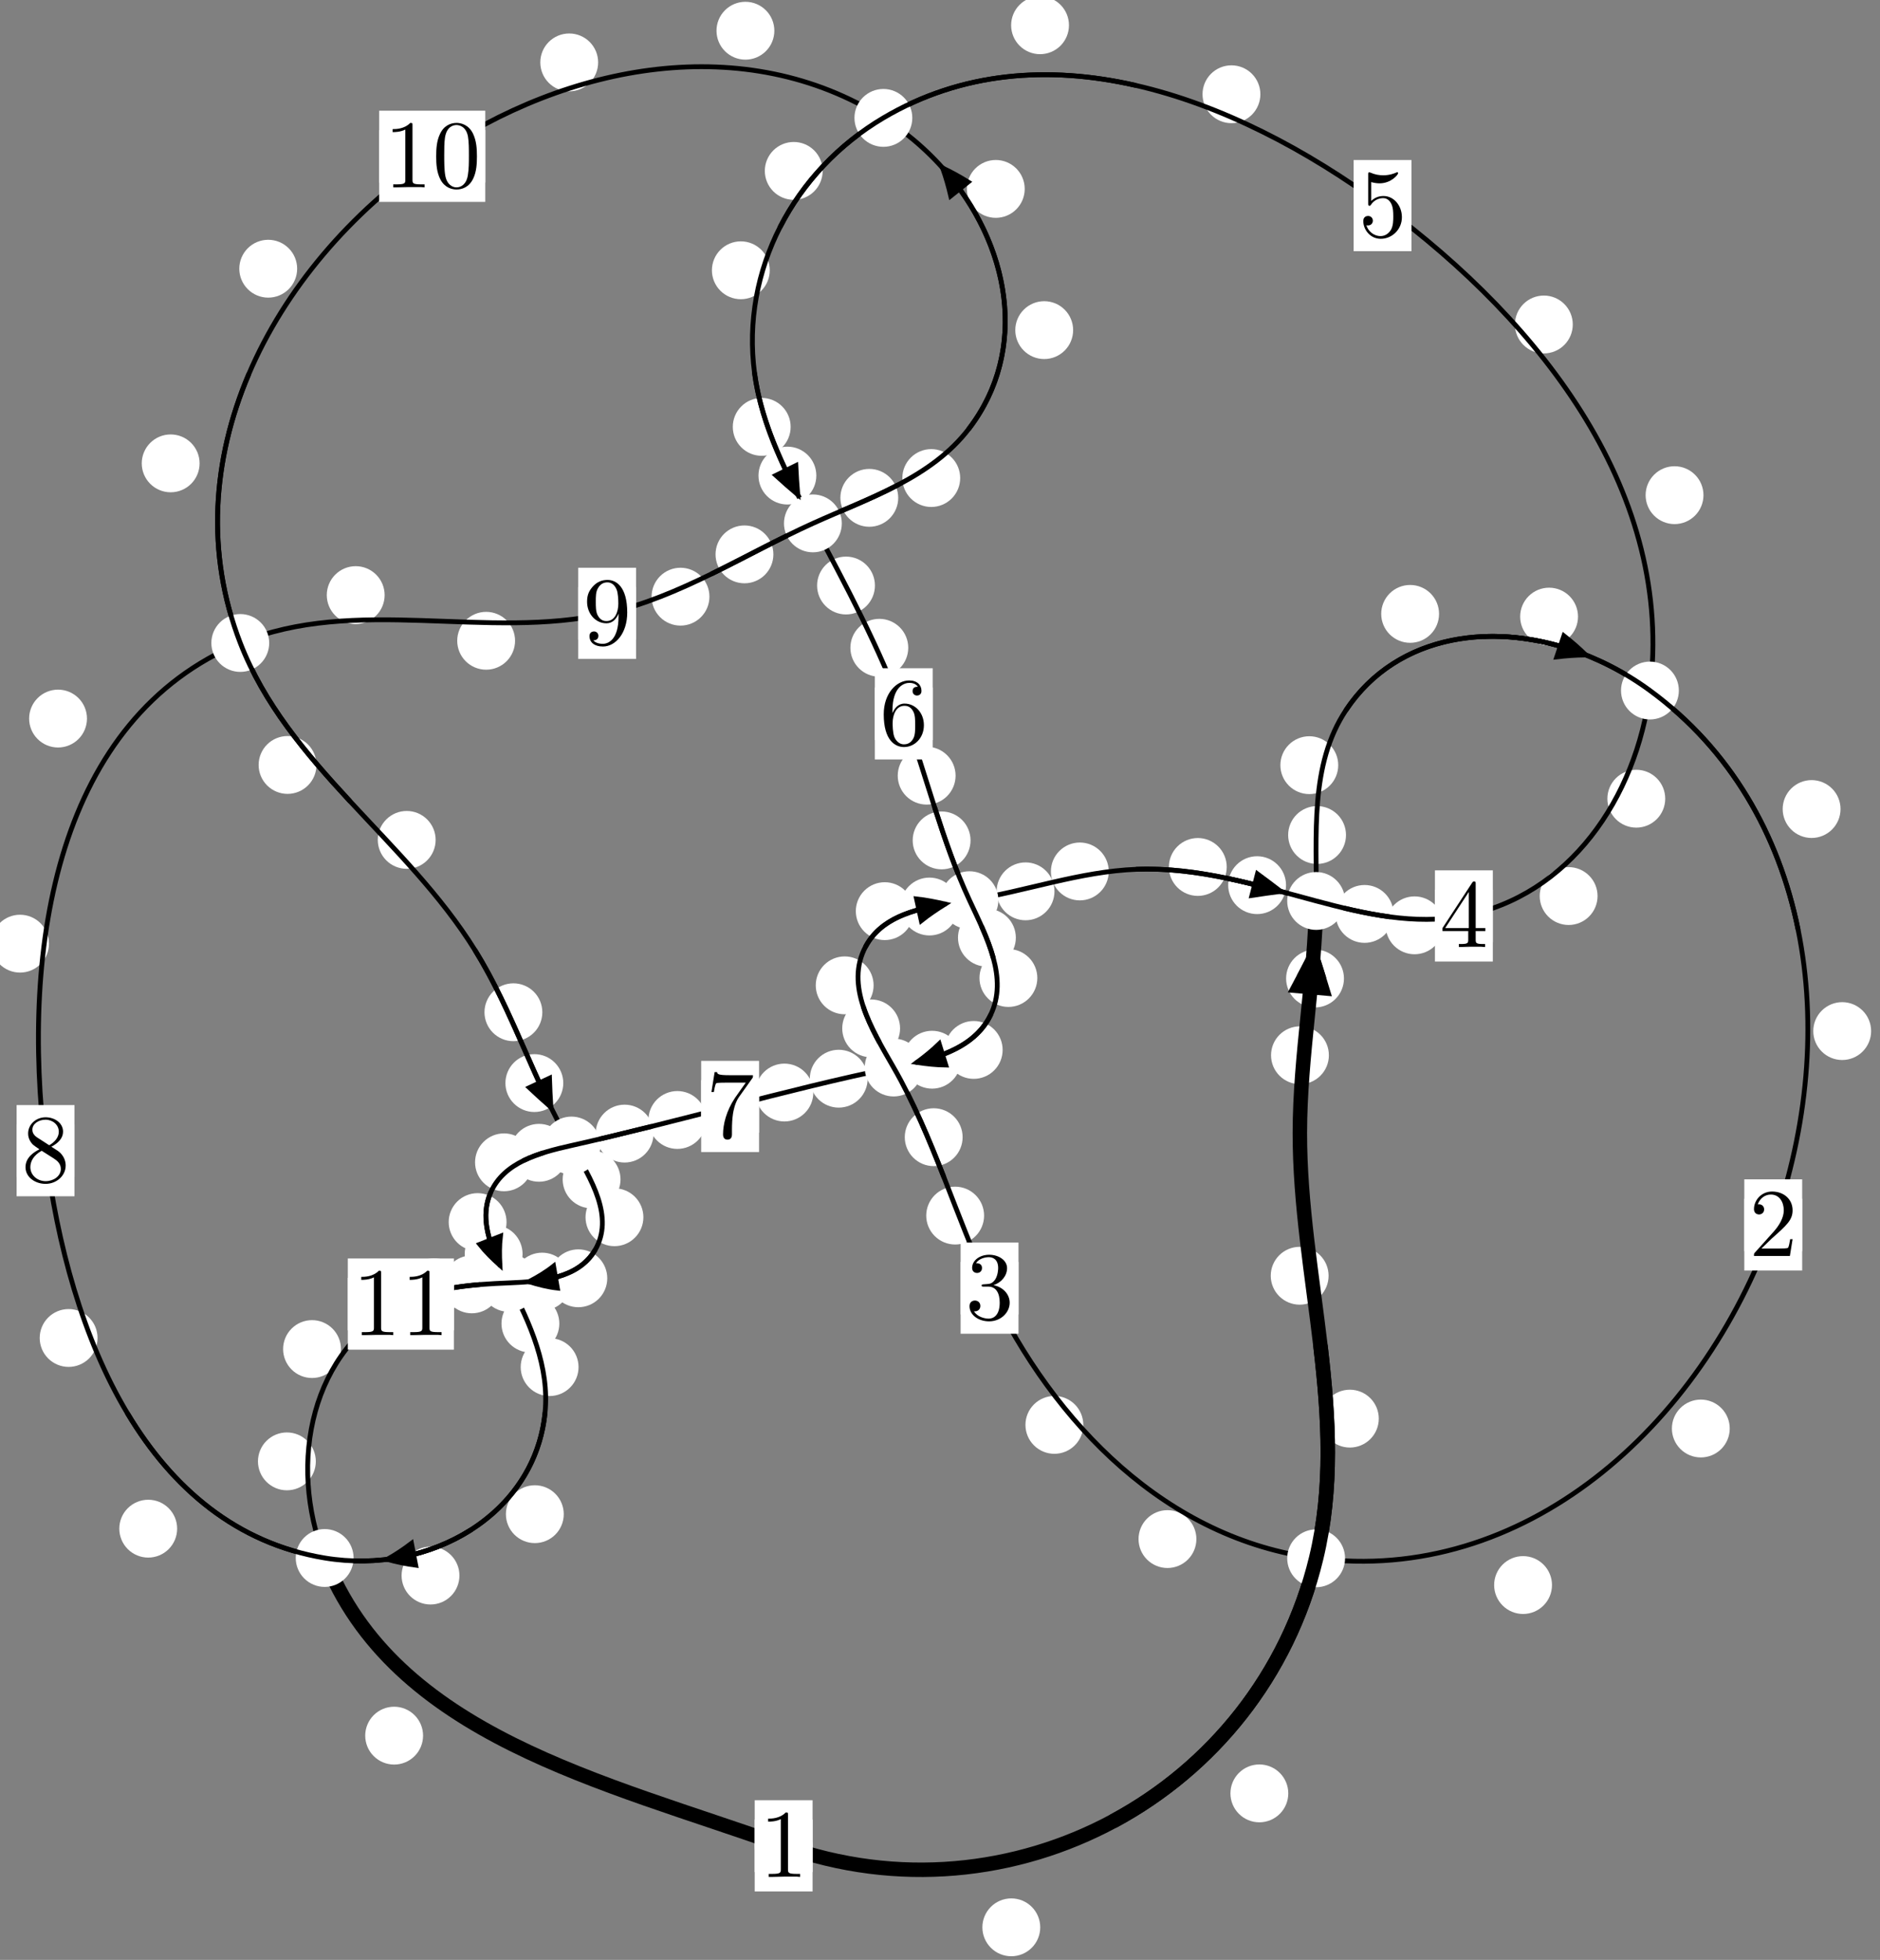 <?xml version="1.0"?>
<!-- Created by MetaPost 1.999 on 2021.07.06:0003 -->
<svg version="1.1" xmlns="http://www.w3.org/2000/svg" xmlns:xlink="http://www.w3.org/1999/xlink" width="194.266" height="202.495" viewBox="0 0 194.266 202.495">
<rect x="0" y="0" width="194.266" height="202.495" fill="#808080" stroke="none"/>
<!-- Original BoundingBox: -136.916916 -41.115509 57.348663 161.379242 -->
  <defs>
    <g transform="scale(0.01,0.01)" id="GLYPHcmr10_48">
      <path style="fill-rule: evenodd;" d="M460 -320C460 -400,455 -480,420 -554C374 -650,292 -666,250 -666C190 -666,117 -640,76 -547C44 -478,39 -400,39 -320C39 -245,43 -155,84 -79C127 2,200 22,249 22C303 22,379 1,423 -94C455 -163,460 -241,460 -320M249 -0C210 -0,151 -25,133 -121C122 -181,122 -273,122 -332C122 -396,122 -462,130 -516C149 -635,224 -644,249 -644C282 -644,348 -626,367 -527C377 -471,377 -395,377 -332C377 -257,377 -189,366 -125C351 -30,294 -0,249 -0"></path>
    </g>
    <g transform="scale(0.01,0.01)" id="GLYPHcmr10_49">
      <path style="fill-rule: evenodd;" d="M294 -640C294 -664,294 -666,271 -666C209 -602,121 -602,89 -602L89 -571C109 -571,168 -571,220 -597L220 -79C220 -43,217 -31,127 -31L95 -31L95 -0L257 -0L130 -3L217 -3L257 -3L297 -3L384 -3L419 -0L419 -31L387 -31C297 -31,294 -42,294 -79"></path>
    </g>
    <g transform="scale(0.01,0.01)" id="GLYPHcmr10_50">
      <path style="fill-rule: evenodd;" d="M127 -77L233 -180C389 -318,449 -372,449 -472C449 -586,359 -666,237 -666C124 -666,50 -574,50 -485C50 -429,100 -429,103 -429C120 -429,155 -441,155 -482C155 -508,137 -534,102 -534C94 -534,92 -534,89 -533C112 -598,166 -635,224 -635C315 -635,358 -554,358 -472C358 -392,308 -313,253 -251L61 -37C50 -26,50 -24,50 -0L421 -0L449 -174L424 -174C419 -144,412 -100,402 -85C395 -77,329 -77,307 -77"></path>
    </g>
    <g transform="scale(0.01,0.01)" id="GLYPHcmr10_51">
      <path style="fill-rule: evenodd;" d="M290 -352C372 -379,430 -449,430 -528C430 -610,342 -666,246 -666C145 -666,69 -606,69 -530C69 -497,91 -478,120 -478C151 -478,171 -500,171 -529C171 -579,124 -579,109 -579C140 -628,206 -641,242 -641C283 -641,338 -619,338 -529C338 -517,336 -459,310 -415C280 -367,246 -364,221 -363C213 -362,189 -360,182 -360C174 -359,167 -358,167 -348C167 -337,174 -337,191 -337L235 -337C317 -337,354 -269,354 -171C354 -35,285 -6,241 -6C198 -6,123 -23,88 -82C123 -77,154 -99,154 -137C154 -173,127 -193,98 -193C74 -193,42 -179,42 -135C42 -44,135 22,244 22C366 22,457 -69,457 -171C457 -253,394 -331,290 -352"></path>
    </g>
    <g transform="scale(0.01,0.01)" id="GLYPHcmr10_52">
      <path style="fill-rule: evenodd;" d="M294 -165L294 -78C294 -42,292 -31,218 -31L197 -31L197 -0L332 -0L238 -3L290 -3L332 -3L374 -3L427 -3L468 -0L468 -31L447 -31C373 -31,371 -42,371 -78L371 -165L471 -165L471 -196L371 -196L371 -651C371 -671,371 -677,355 -677C346 -677,343 -677,335 -665L28 -196L28 -165M300 -196L56 -196L300 -569"></path>
    </g>
    <g transform="scale(0.01,0.01)" id="GLYPHcmr10_53">
      <path style="fill-rule: evenodd;" d="M449 -201C449 -320,367 -420,259 -420C211 -420,168 -404,132 -369L132 -564C152 -558,185 -551,217 -551C340 -551,410 -642,410 -655C410 -661,407 -666,400 -666C399 -666,397 -666,392 -663C372 -654,323 -634,256 -634C216 -634,170 -641,123 -662C115 -665,113 -665,111 -665C101 -665,101 -657,101 -641L101 -345C101 -327,101 -319,115 -319C122 -319,124 -322,128 -328C139 -344,176 -398,257 -398C309 -398,334 -352,342 -334C358 -297,360 -258,360 -208C360 -173,360 -113,336 -71C312 -32,275 -6,229 -6C156 -6,99 -59,82 -118C85 -117,88 -116,99 -116C132 -116,149 -141,149 -165C149 -189,132 -214,99 -214C85 -214,50 -207,50 -161C50 -75,119 22,231 22C347 22,449 -74,449 -201"></path>
    </g>
    <g transform="scale(0.01,0.01)" id="GLYPHcmr10_54">
      <path style="fill-rule: evenodd;" d="M132 -328L132 -352C132 -605,256 -641,307 -641C331 -641,373 -635,395 -601C380 -601,340 -601,340 -556C340 -525,364 -510,386 -510C402 -510,432 -519,432 -558C432 -618,388 -666,305 -666C177 -666,42 -537,42 -316C42 -49,158 22,251 22C362 22,457 -72,457 -204C457 -331,368 -427,257 -427C189 -427,152 -376,132 -328M251 -6C188 -6,158 -66,152 -81C134 -128,134 -208,134 -226C134 -304,166 -404,256 -404C272 -404,318 -404,349 -342C367 -305,367 -254,367 -205C367 -157,367 -107,350 -71C320 -11,274 -6,251 -6"></path>
    </g>
    <g transform="scale(0.01,0.01)" id="GLYPHcmr10_55">
      <path style="fill-rule: evenodd;" d="M476 -609C485 -621,485 -623,485 -644L242 -644C120 -644,118 -657,114 -676L89 -676L56 -470L81 -470C84 -486,93 -549,106 -561C113 -567,191 -567,204 -567L411 -567C400 -551,321 -442,299 -409C209 -274,176 -135,176 -33C176 -23,176 22,222 22C268 22,268 -23,268 -33L268 -84C268 -139,271 -194,279 -248C283 -271,297 -357,341 -419"></path>
    </g>
    <g transform="scale(0.01,0.01)" id="GLYPHcmr10_56">
      <path style="fill-rule: evenodd;" d="M163 -457C117 -487,113 -521,113 -538C113 -599,178 -641,249 -641C322 -641,386 -589,386 -517C386 -460,347 -412,287 -377M309 -362C381 -399,430 -451,430 -517C430 -609,341 -666,250 -666C150 -666,69 -592,69 -499C69 -481,71 -436,113 -389C124 -377,161 -352,186 -335C128 -306,42 -250,42 -151C42 -45,144 22,249 22C362 22,457 -61,457 -168C457 -204,446 -249,408 -291C389 -312,373 -322,309 -362M209 -320L332 -242C360 -223,407 -193,407 -132C407 -58,332 -6,250 -6C164 -6,92 -68,92 -151C92 -209,124 -273,209 -320"></path>
    </g>
    <g transform="scale(0.01,0.01)" id="GLYPHcmr10_57">
      <path style="fill-rule: evenodd;" d="M367 -318L367 -286C367 -52,263 -6,205 -6C188 -6,134 -8,107 -42C151 -42,159 -71,159 -88C159 -119,135 -134,113 -134C97 -134,67 -125,67 -86C67 -19,121 22,206 22C335 22,457 -114,457 -329C457 -598,342 -666,253 -666C198 -666,149 -648,106 -603C65 -558,42 -516,42 -441C42 -316,130 -218,242 -218C303 -218,344 -260,367 -318M243 -241C227 -241,181 -241,150 -304C132 -341,132 -391,132 -440C132 -494,132 -541,153 -578C180 -628,218 -641,253 -641C299 -641,332 -607,349 -562C361 -530,365 -467,365 -421C365 -338,331 -241,243 -241"></path>
    </g>
  </defs>
  <path d="M107.49 199.127C107.49 198.334,107.175 197.574,106.614 197.013C106.054 196.453,105.294 196.138,104.501 196.138C103.708 196.138,102.948 196.453,102.388 197.013C101.827 197.574,101.512 198.334,101.512 199.127C101.512 199.919,101.827 200.68,102.388 201.24C102.948 201.801,103.708 202.116,104.501 202.116C105.294 202.116,106.054 201.801,106.614 201.24C107.175 200.68,107.49 199.919,107.49 199.127Z" style="fill: rgb(100%,100%,100%);stroke: none;"></path>
  <path d="M83.964 190.707C83.964 189.915,83.649 189.155,83.089 188.594C82.528 188.034,81.768 187.719,80.976 187.719C80.183 187.719,79.423 188.034,78.862 188.594C78.302 189.155,77.987 189.915,77.987 190.707C77.987 191.5,78.302 192.26,78.862 192.821C79.423 193.381,80.183 193.696,80.976 193.696C81.768 193.696,82.528 193.381,83.089 192.821C83.649 192.26,83.964 191.5,83.964 190.707Z" style="fill: rgb(100%,100%,100%);stroke: none;"></path>
  <path d="M142.474 146.57C142.474 145.777,142.159 145.017,141.599 144.457C141.038 143.896,140.278 143.581,139.486 143.581C138.693 143.581,137.933 143.896,137.372 144.457C136.812 145.017,136.497 145.777,136.497 146.57C136.497 147.363,136.812 148.123,137.372 148.683C137.933 149.244,138.693 149.559,139.486 149.559C140.278 149.559,141.038 149.244,141.599 148.683C142.159 148.123,142.474 147.363,142.474 146.57Z" style="fill: rgb(100%,100%,100%);stroke: none;"></path>
  <path d="M133.122 185.288C133.122 184.495,132.807 183.735,132.246 183.175C131.686 182.614,130.926 182.299,130.133 182.299C129.34 182.299,128.58 182.614,128.02 183.175C127.459 183.735,127.144 184.495,127.144 185.288C127.144 186.081,127.459 186.841,128.02 187.401C128.58 187.962,129.34 188.277,130.133 188.277C130.926 188.277,131.686 187.962,132.246 187.401C132.807 186.841,133.122 186.081,133.122 185.288Z" style="fill: rgb(100%,100%,100%);stroke: none;"></path>
  <path d="M137.317 109.027C137.317 108.234,137.003 107.474,136.442 106.913C135.882 106.353,135.121 106.038,134.329 106.038C133.536 106.038,132.776 106.353,132.215 106.913C131.655 107.474,131.34 108.234,131.34 109.027C131.34 109.82,131.655 110.58,132.215 111.14C132.776 111.701,133.536 112.016,134.329 112.016C135.121 112.016,135.882 111.701,136.442 111.14C137.003 110.58,137.317 109.82,137.317 109.027Z" style="fill: rgb(100%,100%,100%);stroke: none;"></path>
  <path d="M137.287 131.807C137.287 131.015,136.972 130.255,136.412 129.694C135.851 129.134,135.091 128.819,134.299 128.819C133.506 128.819,132.746 129.134,132.185 129.694C131.625 130.255,131.31 131.015,131.31 131.807C131.31 132.6,131.625 133.36,132.185 133.921C132.746 134.481,133.506 134.796,134.299 134.796C135.091 134.796,135.851 134.481,136.412 133.921C136.972 133.36,137.287 132.6,137.287 131.807Z" style="fill: rgb(100%,100%,100%);stroke: none;"></path>
  <path d="M139.086 86.272C139.086 85.479,138.771 84.719,138.21 84.158C137.65 83.598,136.89 83.283,136.097 83.283C135.304 83.283,134.544 83.598,133.984 84.158C133.423 84.719,133.108 85.479,133.108 86.272C133.108 87.064,133.423 87.825,133.984 88.385C134.544 88.946,135.304 89.26,136.097 89.26C136.89 89.26,137.65 88.946,138.21 88.385C138.771 87.825,139.086 87.064,139.086 86.272Z" style="fill: rgb(100%,100%,100%);stroke: none;"></path>
  <path d="M138.875 101.096C138.875 100.304,138.56 99.543,137.999 98.983C137.439 98.423,136.679 98.108,135.886 98.108C135.093 98.108,134.333 98.423,133.773 98.983C133.212 99.543,132.897 100.304,132.897 101.096C132.897 101.889,133.212 102.649,133.773 103.21C134.333 103.77,135.093 104.085,135.886 104.085C136.679 104.085,137.439 103.77,137.999 103.21C138.56 102.649,138.875 101.889,138.875 101.096Z" style="fill: rgb(100%,100%,100%);stroke: none;"></path>
  <path d="M148.702 63.425C148.702 62.633,148.387 61.873,147.827 61.312C147.266 60.752,146.506 60.437,145.714 60.437C144.921 60.437,144.161 60.752,143.6 61.312C143.04 61.873,142.725 62.633,142.725 63.425C142.725 64.218,143.04 64.978,143.6 65.539C144.161 66.099,144.921 66.414,145.714 66.414C146.506 66.414,147.266 66.099,147.827 65.539C148.387 64.978,148.702 64.218,148.702 63.425Z" style="fill: rgb(100%,100%,100%);stroke: none;"></path>
  <path d="M138.283 79.056C138.283 78.263,137.968 77.503,137.407 76.942C136.847 76.382,136.087 76.067,135.294 76.067C134.501 76.067,133.741 76.382,133.181 76.942C132.62 77.503,132.305 78.263,132.305 79.056C132.305 79.848,132.62 80.608,133.181 81.169C133.741 81.729,134.501 82.044,135.294 82.044C136.087 82.044,136.847 81.729,137.407 81.169C137.968 80.608,138.283 79.848,138.283 79.056Z" style="fill: rgb(100%,100%,100%);stroke: none;"></path>
  <path d="M190.187 83.588C190.187 82.795,189.872 82.035,189.312 81.475C188.751 80.914,187.991 80.599,187.198 80.599C186.406 80.599,185.646 80.914,185.085 81.475C184.525 82.035,184.21 82.795,184.21 83.588C184.21 84.381,184.525 85.141,185.085 85.701C185.646 86.262,186.406 86.577,187.198 86.577C187.991 86.577,188.751 86.262,189.312 85.701C189.872 85.141,190.187 84.381,190.187 83.588Z" style="fill: rgb(100%,100%,100%);stroke: none;"></path>
  <path d="M163.061 63.707C163.061 62.914,162.746 62.154,162.185 61.593C161.625 61.033,160.865 60.718,160.072 60.718C159.279 60.718,158.519 61.033,157.959 61.593C157.398 62.154,157.083 62.914,157.083 63.707C157.083 64.499,157.398 65.26,157.959 65.82C158.519 66.381,159.279 66.695,160.072 66.695C160.865 66.695,161.625 66.381,162.185 65.82C162.746 65.26,163.061 64.499,163.061 63.707Z" style="fill: rgb(100%,100%,100%);stroke: none;"></path>
  <path d="M178.739 147.59C178.739 146.798,178.425 146.037,177.864 145.477C177.304 144.916,176.543 144.602,175.751 144.602C174.958 144.602,174.198 144.916,173.637 145.477C173.077 146.037,172.762 146.798,172.762 147.59C172.762 148.383,173.077 149.143,173.637 149.704C174.198 150.264,174.958 150.579,175.751 150.579C176.543 150.579,177.304 150.264,177.864 149.704C178.425 149.143,178.739 148.383,178.739 147.59Z" style="fill: rgb(100%,100%,100%);stroke: none;"></path>
  <path d="M193.349 106.529C193.349 105.736,193.034 104.976,192.473 104.416C191.913 103.855,191.153 103.54,190.36 103.54C189.567 103.54,188.807 103.855,188.247 104.416C187.686 104.976,187.371 105.736,187.371 106.529C187.371 107.322,187.686 108.082,188.247 108.642C188.807 109.203,189.567 109.518,190.36 109.518C191.153 109.518,191.913 109.203,192.473 108.642C193.034 108.082,193.349 107.322,193.349 106.529Z" style="fill: rgb(100%,100%,100%);stroke: none;"></path>
  <path d="M123.626 159.014C123.626 158.221,123.311 157.461,122.75 156.901C122.19 156.34,121.43 156.025,120.637 156.025C119.844 156.025,119.084 156.34,118.524 156.901C117.963 157.461,117.648 158.221,117.648 159.014C117.648 159.807,117.963 160.567,118.524 161.127C119.084 161.688,119.844 162.003,120.637 162.003C121.43 162.003,122.19 161.688,122.75 161.127C123.311 160.567,123.626 159.807,123.626 159.014Z" style="fill: rgb(100%,100%,100%);stroke: none;"></path>
  <path d="M160.372 163.764C160.372 162.971,160.057 162.211,159.496 161.651C158.936 161.09,158.176 160.775,157.383 160.775C156.59 160.775,155.83 161.09,155.27 161.651C154.709 162.211,154.394 162.971,154.394 163.764C154.394 164.557,154.709 165.317,155.27 165.877C155.83 166.438,156.59 166.753,157.383 166.753C158.176 166.753,158.936 166.438,159.496 165.877C160.057 165.317,160.372 164.557,160.372 163.764Z" style="fill: rgb(100%,100%,100%);stroke: none;"></path>
  <path d="M101.689 125.593C101.689 124.8,101.374 124.04,100.813 123.479C100.253 122.919,99.493 122.604,98.7 122.604C97.907 122.604,97.147 122.919,96.587 123.479C96.026 124.04,95.711 124.8,95.711 125.593C95.711 126.385,96.026 127.145,96.587 127.706C97.147 128.266,97.907 128.581,98.7 128.581C99.493 128.581,100.253 128.266,100.813 127.706C101.374 127.145,101.689 126.385,101.689 125.593Z" style="fill: rgb(100%,100%,100%);stroke: none;"></path>
  <path d="M111.94 147.216C111.94 146.423,111.625 145.663,111.065 145.103C110.504 144.542,109.744 144.227,108.951 144.227C108.159 144.227,107.398 144.542,106.838 145.103C106.277 145.663,105.963 146.423,105.963 147.216C105.963 148.009,106.277 148.769,106.838 149.329C107.398 149.89,108.159 150.205,108.951 150.205C109.744 150.205,110.504 149.89,111.065 149.329C111.625 148.769,111.94 148.009,111.94 147.216Z" style="fill: rgb(100%,100%,100%);stroke: none;"></path>
  <path d="M93.007 106.251C93.007 105.458,92.692 104.698,92.132 104.137C91.571 103.577,90.811 103.262,90.018 103.262C89.226 103.262,88.466 103.577,87.905 104.137C87.345 104.698,87.03 105.458,87.03 106.251C87.03 107.043,87.345 107.804,87.905 108.364C88.466 108.924,89.226 109.239,90.018 109.239C90.811 109.239,91.571 108.924,92.132 108.364C92.692 107.804,93.007 107.043,93.007 106.251Z" style="fill: rgb(100%,100%,100%);stroke: none;"></path>
  <path d="M99.471 117.492C99.471 116.7,99.156 115.939,98.595 115.379C98.035 114.818,97.274 114.503,96.482 114.503C95.689 114.503,94.929 114.818,94.368 115.379C93.808 115.939,93.493 116.7,93.493 117.492C93.493 118.285,93.808 119.045,94.368 119.606C94.929 120.166,95.689 120.481,96.482 120.481C97.274 120.481,98.035 120.166,98.595 119.606C99.156 119.045,99.471 118.285,99.471 117.492Z" style="fill: rgb(100%,100%,100%);stroke: none;"></path>
  <path d="M94.413 94.138C94.413 93.346,94.098 92.585,93.537 92.025C92.977 91.464,92.217 91.149,91.424 91.149C90.631 91.149,89.871 91.464,89.311 92.025C88.75 92.585,88.435 93.346,88.435 94.138C88.435 94.931,88.75 95.691,89.311 96.252C89.871 96.812,90.631 97.127,91.424 97.127C92.217 97.127,92.977 96.812,93.537 96.252C94.098 95.691,94.413 94.931,94.413 94.138Z" style="fill: rgb(100%,100%,100%);stroke: none;"></path>
  <path d="M90.272 101.804C90.272 101.011,89.957 100.251,89.397 99.691C88.836 99.13,88.076 98.815,87.283 98.815C86.491 98.815,85.73 99.13,85.17 99.691C84.609 100.251,84.294 101.011,84.294 101.804C84.294 102.597,84.609 103.357,85.17 103.917C85.73 104.478,86.491 104.793,87.283 104.793C88.076 104.793,88.836 104.478,89.397 103.917C89.957 103.357,90.272 102.597,90.272 101.804Z" style="fill: rgb(100%,100%,100%);stroke: none;"></path>
  <path d="M108.962 92.091C108.962 91.298,108.647 90.538,108.087 89.978C107.526 89.417,106.766 89.102,105.973 89.102C105.181 89.102,104.42 89.417,103.86 89.978C103.299 90.538,102.985 91.298,102.985 92.091C102.985 92.884,103.299 93.644,103.86 94.204C104.42 94.765,105.181 95.08,105.973 95.08C106.766 95.08,107.526 94.765,108.087 94.204C108.647 93.644,108.962 92.884,108.962 92.091Z" style="fill: rgb(100%,100%,100%);stroke: none;"></path>
  <path d="M99.031 93.66C99.031 92.867,98.716 92.107,98.155 91.546C97.595 90.986,96.835 90.671,96.042 90.671C95.249 90.671,94.489 90.986,93.929 91.546C93.368 92.107,93.053 92.867,93.053 93.66C93.053 94.452,93.368 95.213,93.929 95.773C94.489 96.334,95.249 96.649,96.042 96.649C96.835 96.649,97.595 96.334,98.155 95.773C98.716 95.213,99.031 94.452,99.031 93.66Z" style="fill: rgb(100%,100%,100%);stroke: none;"></path>
  <path d="M126.762 89.573C126.762 88.78,126.448 88.02,125.887 87.46C125.327 86.899,124.566 86.584,123.774 86.584C122.981 86.584,122.221 86.899,121.66 87.46C121.1 88.02,120.785 88.78,120.785 89.573C120.785 90.366,121.1 91.126,121.66 91.686C122.221 92.247,122.981 92.562,123.774 92.562C124.566 92.562,125.327 92.247,125.887 91.686C126.448 91.126,126.762 90.366,126.762 89.573Z" style="fill: rgb(100%,100%,100%);stroke: none;"></path>
  <path d="M114.57 90.036C114.57 89.243,114.255 88.483,113.695 87.923C113.134 87.362,112.374 87.047,111.581 87.047C110.789 87.047,110.029 87.362,109.468 87.923C108.908 88.483,108.593 89.243,108.593 90.036C108.593 90.829,108.908 91.589,109.468 92.149C110.029 92.71,110.789 93.025,111.581 93.025C112.374 93.025,113.134 92.71,113.695 92.149C114.255 91.589,114.57 90.829,114.57 90.036Z" style="fill: rgb(100%,100%,100%);stroke: none;"></path>
  <path d="M143.994 94.424C143.994 93.632,143.679 92.871,143.118 92.311C142.558 91.751,141.798 91.436,141.005 91.436C140.212 91.436,139.452 91.751,138.892 92.311C138.331 92.871,138.016 93.632,138.016 94.424C138.016 95.217,138.331 95.977,138.892 96.538C139.452 97.098,140.212 97.413,141.005 97.413C141.798 97.413,142.558 97.098,143.118 96.538C143.679 95.977,143.994 95.217,143.994 94.424Z" style="fill: rgb(100%,100%,100%);stroke: none;"></path>
  <path d="M132.89 91.454C132.89 90.661,132.575 89.901,132.014 89.34C131.454 88.78,130.694 88.465,129.901 88.465C129.108 88.465,128.348 88.78,127.788 89.34C127.227 89.901,126.912 90.661,126.912 91.454C126.912 92.246,127.227 93.006,127.788 93.567C128.348 94.127,129.108 94.442,129.901 94.442C130.694 94.442,131.454 94.127,132.014 93.567C132.575 93.006,132.89 92.246,132.89 91.454Z" style="fill: rgb(100%,100%,100%);stroke: none;"></path>
  <path d="M165.081 92.578C165.081 91.785,164.766 91.025,164.205 90.465C163.645 89.904,162.885 89.589,162.092 89.589C161.299 89.589,160.539 89.904,159.978 90.465C159.418 91.025,159.103 91.785,159.103 92.578C159.103 93.371,159.418 94.131,159.978 94.691C160.539 95.252,161.299 95.567,162.092 95.567C162.885 95.567,163.645 95.252,164.205 94.691C164.766 94.131,165.081 93.371,165.081 92.578Z" style="fill: rgb(100%,100%,100%);stroke: none;"></path>
  <path d="M149.157 95.603C149.157 94.81,148.842 94.05,148.282 93.49C147.721 92.929,146.961 92.614,146.168 92.614C145.376 92.614,144.616 92.929,144.055 93.49C143.495 94.05,143.18 94.81,143.18 95.603C143.18 96.396,143.495 97.156,144.055 97.716C144.616 98.277,145.376 98.592,146.168 98.592C146.961 98.592,147.721 98.277,148.282 97.716C148.842 97.156,149.157 96.396,149.157 95.603Z" style="fill: rgb(100%,100%,100%);stroke: none;"></path>
  <path d="M176.025 51.16C176.025 50.367,175.71 49.607,175.149 49.047C174.589 48.486,173.829 48.171,173.036 48.171C172.243 48.171,171.483 48.486,170.923 49.047C170.362 49.607,170.047 50.367,170.047 51.16C170.047 51.953,170.362 52.713,170.923 53.273C171.483 53.834,172.243 54.149,173.036 54.149C173.829 54.149,174.589 53.834,175.149 53.273C175.71 52.713,176.025 51.953,176.025 51.16Z" style="fill: rgb(100%,100%,100%);stroke: none;"></path>
  <path d="M172.073 82.52C172.073 81.727,171.758 80.967,171.198 80.407C170.637 79.846,169.877 79.531,169.084 79.531C168.292 79.531,167.532 79.846,166.971 80.407C166.411 80.967,166.096 81.727,166.096 82.52C166.096 83.313,166.411 84.073,166.971 84.633C167.532 85.194,168.292 85.509,169.084 85.509C169.877 85.509,170.637 85.194,171.198 84.633C171.758 84.073,172.073 83.313,172.073 82.52Z" style="fill: rgb(100%,100%,100%);stroke: none;"></path>
  <path d="M130.238 9.737C130.238 8.945,129.923 8.185,129.363 7.624C128.802 7.064,128.042 6.749,127.249 6.749C126.457 6.749,125.696 7.064,125.136 7.624C124.575 8.185,124.261 8.945,124.261 9.737C124.261 10.53,124.575 11.29,125.136 11.851C125.696 12.411,126.457 12.726,127.249 12.726C128.042 12.726,128.802 12.411,129.363 11.851C129.923 11.29,130.238 10.53,130.238 9.737Z" style="fill: rgb(100%,100%,100%);stroke: none;"></path>
  <path d="M162.52 33.525C162.52 32.732,162.205 31.972,161.645 31.412C161.085 30.851,160.324 30.536,159.532 30.536C158.739 30.536,157.979 30.851,157.418 31.412C156.858 31.972,156.543 32.732,156.543 33.525C156.543 34.318,156.858 35.078,157.418 35.638C157.979 36.199,158.739 36.514,159.532 36.514C160.324 36.514,161.085 36.199,161.645 35.638C162.205 35.078,162.52 34.318,162.52 33.525Z" style="fill: rgb(100%,100%,100%);stroke: none;"></path>
  <path d="M85.008 17.656C85.008 16.864,84.693 16.104,84.133 15.543C83.572 14.983,82.812 14.668,82.02 14.668C81.227 14.668,80.467 14.983,79.906 15.543C79.346 16.104,79.031 16.864,79.031 17.656C79.031 18.449,79.346 19.209,79.906 19.77C80.467 20.33,81.227 20.645,82.02 20.645C82.812 20.645,83.572 20.33,84.133 19.77C84.693 19.209,85.008 18.449,85.008 17.656Z" style="fill: rgb(100%,100%,100%);stroke: none;"></path>
  <path d="M110.46 2.609C110.46 1.817,110.145 1.057,109.585 0.496C109.024 -0.064,108.264 -0.379,107.471 -0.379C106.679 -0.379,105.918 -0.064,105.358 0.496C104.797 1.057,104.483 1.817,104.483 2.609C104.483 3.402,104.797 4.162,105.358 4.723C105.918 5.283,106.679 5.598,107.471 5.598C108.264 5.598,109.024 5.283,109.585 4.723C110.145 4.162,110.46 3.402,110.46 2.609Z" style="fill: rgb(100%,100%,100%);stroke: none;"></path>
  <path d="M81.7 44.104C81.7 43.311,81.385 42.551,80.824 41.991C80.264 41.43,79.504 41.115,78.711 41.115C77.918 41.115,77.158 41.43,76.598 41.991C76.037 42.551,75.722 43.311,75.722 44.104C75.722 44.897,76.037 45.657,76.598 46.217C77.158 46.778,77.918 47.093,78.711 47.093C79.504 47.093,80.264 46.778,80.824 46.217C81.385 45.657,81.7 44.897,81.7 44.104Z" style="fill: rgb(100%,100%,100%);stroke: none;"></path>
  <path d="M79.541 27.925C79.541 27.132,79.227 26.372,78.666 25.812C78.106 25.251,77.345 24.936,76.553 24.936C75.76 24.936,75 25.251,74.439 25.812C73.879 26.372,73.564 27.132,73.564 27.925C73.564 28.718,73.879 29.478,74.439 30.038C75 30.599,75.76 30.914,76.553 30.914C77.345 30.914,78.106 30.599,78.666 30.038C79.227 29.478,79.541 28.718,79.541 27.925Z" style="fill: rgb(100%,100%,100%);stroke: none;"></path>
  <path d="M90.41 60.495C90.41 59.703,90.095 58.943,89.535 58.382C88.975 57.822,88.214 57.507,87.422 57.507C86.629 57.507,85.869 57.822,85.308 58.382C84.748 58.943,84.433 59.703,84.433 60.495C84.433 61.288,84.748 62.048,85.308 62.609C85.869 63.169,86.629 63.484,87.422 63.484C88.214 63.484,88.975 63.169,89.535 62.609C90.095 62.048,90.41 61.288,90.41 60.495Z" style="fill: rgb(100%,100%,100%);stroke: none;"></path>
  <path d="M84.354 49.136C84.354 48.343,84.039 47.583,83.478 47.023C82.918 46.462,82.158 46.147,81.365 46.147C80.572 46.147,79.812 46.462,79.252 47.023C78.691 47.583,78.376 48.343,78.376 49.136C78.376 49.929,78.691 50.689,79.252 51.249C79.812 51.81,80.572 52.125,81.365 52.125C82.158 52.125,82.918 51.81,83.478 51.249C84.039 50.689,84.354 49.929,84.354 49.136Z" style="fill: rgb(100%,100%,100%);stroke: none;"></path>
  <path d="M98.743 80.14C98.743 79.348,98.428 78.587,97.868 78.027C97.308 77.466,96.547 77.151,95.755 77.151C94.962 77.151,94.202 77.466,93.641 78.027C93.081 78.587,92.766 79.348,92.766 80.14C92.766 80.933,93.081 81.693,93.641 82.254C94.202 82.814,94.962 83.129,95.755 83.129C96.547 83.129,97.308 82.814,97.868 82.254C98.428 81.693,98.743 80.933,98.743 80.14Z" style="fill: rgb(100%,100%,100%);stroke: none;"></path>
  <path d="M93.852 66.927C93.852 66.134,93.537 65.374,92.976 64.813C92.416 64.253,91.656 63.938,90.863 63.938C90.07 63.938,89.31 64.253,88.75 64.813C88.189 65.374,87.874 66.134,87.874 66.927C87.874 67.719,88.189 68.48,88.75 69.04C89.31 69.601,90.07 69.916,90.863 69.916C91.656 69.916,92.416 69.601,92.976 69.04C93.537 68.48,93.852 67.719,93.852 66.927Z" style="fill: rgb(100%,100%,100%);stroke: none;"></path>
  <path d="M104.97 96.882C104.97 96.09,104.655 95.33,104.095 94.769C103.534 94.209,102.774 93.894,101.981 93.894C101.189 93.894,100.428 94.209,99.868 94.769C99.307 95.33,98.992 96.09,98.992 96.882C98.992 97.675,99.307 98.435,99.868 98.996C100.428 99.556,101.189 99.871,101.981 99.871C102.774 99.871,103.534 99.556,104.095 98.996C104.655 98.435,104.97 97.675,104.97 96.882Z" style="fill: rgb(100%,100%,100%);stroke: none;"></path>
  <path d="M100.289 86.828C100.289 86.036,99.974 85.275,99.413 84.715C98.853 84.155,98.093 83.84,97.3 83.84C96.507 83.84,95.747 84.155,95.187 84.715C94.626 85.275,94.311 86.036,94.311 86.828C94.311 87.621,94.626 88.381,95.187 88.942C95.747 89.502,96.507 89.817,97.3 89.817C98.093 89.817,98.853 89.502,99.413 88.942C99.974 88.381,100.289 87.621,100.289 86.828Z" style="fill: rgb(100%,100%,100%);stroke: none;"></path>
  <path d="M103.606 108.476C103.606 107.683,103.291 106.923,102.731 106.363C102.17 105.802,101.41 105.487,100.617 105.487C99.825 105.487,99.065 105.802,98.504 106.363C97.944 106.923,97.629 107.683,97.629 108.476C97.629 109.269,97.944 110.029,98.504 110.589C99.065 111.15,99.825 111.465,100.617 111.465C101.41 111.465,102.17 111.15,102.731 110.589C103.291 110.029,103.606 109.269,103.606 108.476Z" style="fill: rgb(100%,100%,100%);stroke: none;"></path>
  <path d="M107.19 101.045C107.19 100.252,106.875 99.492,106.314 98.932C105.754 98.371,104.994 98.056,104.201 98.056C103.408 98.056,102.648 98.371,102.088 98.932C101.527 99.492,101.212 100.252,101.212 101.045C101.212 101.838,101.527 102.598,102.088 103.158C102.648 103.719,103.408 104.034,104.201 104.034C104.994 104.034,105.754 103.719,106.314 103.158C106.875 102.598,107.19 101.838,107.19 101.045Z" style="fill: rgb(100%,100%,100%);stroke: none;"></path>
  <path d="M89.657 111.448C89.657 110.656,89.342 109.896,88.782 109.335C88.221 108.775,87.461 108.46,86.668 108.46C85.876 108.46,85.116 108.775,84.555 109.335C83.995 109.896,83.68 110.656,83.68 111.448C83.68 112.241,83.995 113.001,84.555 113.562C85.116 114.122,85.876 114.437,86.668 114.437C87.461 114.437,88.221 114.122,88.782 113.562C89.342 113.001,89.657 112.241,89.657 111.448Z" style="fill: rgb(100%,100%,100%);stroke: none;"></path>
  <path d="M99.306 109.488C99.306 108.695,98.991 107.935,98.43 107.374C97.87 106.814,97.11 106.499,96.317 106.499C95.524 106.499,94.764 106.814,94.204 107.374C93.643 107.935,93.328 108.695,93.328 109.488C93.328 110.28,93.643 111.04,94.204 111.601C94.764 112.161,95.524 112.476,96.317 112.476C97.11 112.476,97.87 112.161,98.43 111.601C98.991 111.04,99.306 110.28,99.306 109.488Z" style="fill: rgb(100%,100%,100%);stroke: none;"></path>
  <path d="M72.982 115.715C72.982 114.922,72.667 114.162,72.106 113.601C71.546 113.041,70.786 112.726,69.993 112.726C69.2 112.726,68.44 113.041,67.88 113.601C67.319 114.162,67.004 114.922,67.004 115.715C67.004 116.507,67.319 117.268,67.88 117.828C68.44 118.389,69.2 118.703,69.993 118.703C70.786 118.703,71.546 118.389,72.106 117.828C72.667 117.268,72.982 116.507,72.982 115.715Z" style="fill: rgb(100%,100%,100%);stroke: none;"></path>
  <path d="M84.044 112.878C84.044 112.086,83.729 111.326,83.168 110.765C82.608 110.205,81.848 109.89,81.055 109.89C80.262 109.89,79.502 110.205,78.942 110.765C78.381 111.326,78.066 112.086,78.066 112.878C78.066 113.671,78.381 114.431,78.942 114.992C79.502 115.552,80.262 115.867,81.055 115.867C81.848 115.867,82.608 115.552,83.168 114.992C83.729 114.431,84.044 113.671,84.044 112.878Z" style="fill: rgb(100%,100%,100%);stroke: none;"></path>
  <path d="M58.681 119.106C58.681 118.313,58.366 117.553,57.806 116.992C57.245 116.432,56.485 116.117,55.692 116.117C54.9 116.117,54.14 116.432,53.579 116.992C53.019 117.553,52.704 118.313,52.704 119.106C52.704 119.898,53.019 120.659,53.579 121.219C54.14 121.78,54.9 122.094,55.692 122.094C56.485 122.094,57.245 121.78,57.806 121.219C58.366 120.659,58.681 119.898,58.681 119.106Z" style="fill: rgb(100%,100%,100%);stroke: none;"></path>
  <path d="M67.531 117.121C67.531 116.328,67.216 115.568,66.655 115.008C66.095 114.447,65.335 114.132,64.542 114.132C63.749 114.132,62.989 114.447,62.429 115.008C61.868 115.568,61.553 116.328,61.553 117.121C61.553 117.914,61.868 118.674,62.429 119.234C62.989 119.795,63.749 120.11,64.542 120.11C65.335 120.11,66.095 119.795,66.655 119.234C67.216 118.674,67.531 117.914,67.531 117.121Z" style="fill: rgb(100%,100%,100%);stroke: none;"></path>
  <path d="M52.342 126.262C52.342 125.47,52.027 124.71,51.467 124.149C50.906 123.589,50.146 123.274,49.353 123.274C48.561 123.274,47.8 123.589,47.24 124.149C46.679 124.71,46.365 125.47,46.365 126.262C46.365 127.055,46.679 127.815,47.24 128.376C47.8 128.936,48.561 129.251,49.353 129.251C50.146 129.251,50.906 128.936,51.467 128.376C52.027 127.815,52.342 127.055,52.342 126.262Z" style="fill: rgb(100%,100%,100%);stroke: none;"></path>
  <path d="M55.067 120.089C55.067 119.296,54.752 118.536,54.192 117.976C53.631 117.415,52.871 117.1,52.078 117.1C51.286 117.1,50.525 117.415,49.965 117.976C49.404 118.536,49.089 119.296,49.089 120.089C49.089 120.882,49.404 121.642,49.965 122.202C50.525 122.763,51.286 123.078,52.078 123.078C52.871 123.078,53.631 122.763,54.192 122.202C54.752 121.642,55.067 120.882,55.067 120.089Z" style="fill: rgb(100%,100%,100%);stroke: none;"></path>
  <path d="M57.797 136.75C57.797 135.957,57.482 135.197,56.922 134.637C56.361 134.076,55.601 133.761,54.809 133.761C54.016 133.761,53.256 134.076,52.695 134.637C52.135 135.197,51.82 135.957,51.82 136.75C51.82 137.543,52.135 138.303,52.695 138.863C53.256 139.424,54.016 139.739,54.809 139.739C55.601 139.739,56.361 139.424,56.922 138.863C57.482 138.303,57.797 137.543,57.797 136.75Z" style="fill: rgb(100%,100%,100%);stroke: none;"></path>
  <path d="M53.998 129.554C53.998 128.762,53.683 128.001,53.123 127.441C52.562 126.881,51.802 126.566,51.01 126.566C50.217 126.566,49.457 126.881,48.896 127.441C48.336 128.001,48.021 128.762,48.021 129.554C48.021 130.347,48.336 131.107,48.896 131.668C49.457 132.228,50.217 132.543,51.01 132.543C51.802 132.543,52.562 132.228,53.123 131.668C53.683 131.107,53.998 130.347,53.998 129.554Z" style="fill: rgb(100%,100%,100%);stroke: none;"></path>
  <path d="M58.255 156.441C58.255 155.649,57.94 154.889,57.379 154.328C56.819 153.768,56.059 153.453,55.266 153.453C54.473 153.453,53.713 153.768,53.153 154.328C52.592 154.889,52.277 155.649,52.277 156.441C52.277 157.234,52.592 157.994,53.153 158.555C53.713 159.115,54.473 159.43,55.266 159.43C56.059 159.43,56.819 159.115,57.379 158.555C57.94 157.994,58.255 157.234,58.255 156.441Z" style="fill: rgb(100%,100%,100%);stroke: none;"></path>
  <path d="M59.783 141.246C59.783 140.454,59.468 139.694,58.907 139.133C58.347 138.573,57.587 138.258,56.794 138.258C56.001 138.258,55.241 138.573,54.681 139.133C54.12 139.694,53.805 140.454,53.805 141.246C53.805 142.039,54.12 142.799,54.681 143.36C55.241 143.92,56.001 144.235,56.794 144.235C57.587 144.235,58.347 143.92,58.907 143.36C59.468 142.799,59.783 142.039,59.783 141.246Z" style="fill: rgb(100%,100%,100%);stroke: none;"></path>
  <path d="M18.305 157.938C18.305 157.146,17.99 156.385,17.43 155.825C16.869 155.265,16.109 154.95,15.316 154.95C14.524 154.95,13.764 155.265,13.203 155.825C12.643 156.385,12.328 157.146,12.328 157.938C12.328 158.731,12.643 159.491,13.203 160.052C13.764 160.612,14.524 160.927,15.316 160.927C16.109 160.927,16.869 160.612,17.43 160.052C17.99 159.491,18.305 158.731,18.305 157.938Z" style="fill: rgb(100%,100%,100%);stroke: none;"></path>
  <path d="M47.475 162.784C47.475 161.992,47.16 161.231,46.599 160.671C46.039 160.111,45.279 159.796,44.486 159.796C43.693 159.796,42.933 160.111,42.373 160.671C41.812 161.231,41.497 161.992,41.497 162.784C41.497 163.577,41.812 164.337,42.373 164.898C42.933 165.458,43.693 165.773,44.486 165.773C45.279 165.773,46.039 165.458,46.599 164.898C47.16 164.337,47.475 163.577,47.475 162.784Z" style="fill: rgb(100%,100%,100%);stroke: none;"></path>
  <path d="M5.061 97.498C5.061 96.705,4.746 95.945,4.185 95.384C3.625 94.824,2.865 94.509,2.072 94.509C1.279 94.509,0.519 94.824,-0.041 95.384C-0.602 95.945,-0.917 96.705,-0.917 97.498C-0.917 98.29,-0.602 99.051,-0.041 99.611C0.519 100.171,1.279 100.486,2.072 100.486C2.865 100.486,3.625 100.171,4.185 99.611C4.746 99.051,5.061 98.29,5.061 97.498Z" style="fill: rgb(100%,100%,100%);stroke: none;"></path>
  <path d="M10.08 138.238C10.08 137.445,9.765 136.685,9.205 136.124C8.644 135.564,7.884 135.249,7.091 135.249C6.299 135.249,5.539 135.564,4.978 136.124C4.418 136.685,4.103 137.445,4.103 138.238C4.103 139.03,4.418 139.79,4.978 140.351C5.539 140.911,6.299 141.226,7.091 141.226C7.884 141.226,8.644 140.911,9.205 140.351C9.765 139.79,10.08 139.03,10.08 138.238Z" style="fill: rgb(100%,100%,100%);stroke: none;"></path>
  <path d="M39.745 61.485C39.745 60.692,39.43 59.932,38.869 59.372C38.309 58.811,37.549 58.496,36.756 58.496C35.963 58.496,35.203 58.811,34.643 59.372C34.082 59.932,33.767 60.692,33.767 61.485C33.767 62.278,34.082 63.038,34.643 63.598C35.203 64.159,35.963 64.474,36.756 64.474C37.549 64.474,38.309 64.159,38.869 63.598C39.43 63.038,39.745 62.278,39.745 61.485Z" style="fill: rgb(100%,100%,100%);stroke: none;"></path>
  <path d="M8.988 74.241C8.988 73.448,8.673 72.688,8.112 72.127C7.552 71.567,6.792 71.252,5.999 71.252C5.206 71.252,4.446 71.567,3.886 72.127C3.325 72.688,3.01 73.448,3.01 74.241C3.01 75.033,3.325 75.794,3.886 76.354C4.446 76.915,5.206 77.23,5.999 77.23C6.792 77.23,7.552 76.915,8.112 76.354C8.673 75.794,8.988 75.033,8.988 74.241Z" style="fill: rgb(100%,100%,100%);stroke: none;"></path>
  <path d="M73.308 61.647C73.308 60.854,72.993 60.094,72.433 59.533C71.873 58.973,71.112 58.658,70.32 58.658C69.527 58.658,68.767 58.973,68.206 59.533C67.646 60.094,67.331 60.854,67.331 61.647C67.331 62.439,67.646 63.2,68.206 63.76C68.767 64.321,69.527 64.636,70.32 64.636C71.112 64.636,71.873 64.321,72.433 63.76C72.993 63.2,73.308 62.439,73.308 61.647Z" style="fill: rgb(100%,100%,100%);stroke: none;"></path>
  <path d="M53.223 66.204C53.223 65.412,52.908 64.652,52.348 64.091C51.787 63.531,51.027 63.216,50.235 63.216C49.442 63.216,48.682 63.531,48.121 64.091C47.561 64.652,47.246 65.412,47.246 66.204C47.246 66.997,47.561 67.757,48.121 68.318C48.682 68.878,49.442 69.193,50.235 69.193C51.027 69.193,51.787 68.878,52.348 68.318C52.908 67.757,53.223 66.997,53.223 66.204Z" style="fill: rgb(100%,100%,100%);stroke: none;"></path>
  <path d="M92.816 51.436C92.816 50.643,92.501 49.883,91.941 49.323C91.38 48.762,90.62 48.447,89.828 48.447C89.035 48.447,88.275 48.762,87.714 49.323C87.154 49.883,86.839 50.643,86.839 51.436C86.839 52.229,87.154 52.989,87.714 53.549C88.275 54.11,89.035 54.425,89.828 54.425C90.62 54.425,91.38 54.11,91.941 53.549C92.501 52.989,92.816 52.229,92.816 51.436Z" style="fill: rgb(100%,100%,100%);stroke: none;"></path>
  <path d="M79.916 57.277C79.916 56.484,79.601 55.724,79.041 55.163C78.48 54.603,77.72 54.288,76.928 54.288C76.135 54.288,75.375 54.603,74.814 55.163C74.254 55.724,73.939 56.484,73.939 57.277C73.939 58.069,74.254 58.829,74.814 59.39C75.375 59.95,76.135 60.265,76.928 60.265C77.72 60.265,78.48 59.95,79.041 59.39C79.601 58.829,79.916 58.069,79.916 57.277Z" style="fill: rgb(100%,100%,100%);stroke: none;"></path>
  <path d="M110.891 34.107C110.891 33.315,110.576 32.554,110.015 31.994C109.455 31.433,108.695 31.119,107.902 31.119C107.109 31.119,106.349 31.433,105.789 31.994C105.228 32.554,104.913 33.315,104.913 34.107C104.913 34.9,105.228 35.66,105.789 36.221C106.349 36.781,107.109 37.096,107.902 37.096C108.695 37.096,109.455 36.781,110.015 36.221C110.576 35.66,110.891 34.9,110.891 34.107Z" style="fill: rgb(100%,100%,100%);stroke: none;"></path>
  <path d="M99.219 49.39C99.219 48.597,98.904 47.837,98.344 47.277C97.783 46.716,97.023 46.401,96.231 46.401C95.438 46.401,94.678 46.716,94.117 47.277C93.557 47.837,93.242 48.597,93.242 49.39C93.242 50.183,93.557 50.943,94.117 51.503C94.678 52.064,95.438 52.379,96.231 52.379C97.023 52.379,97.783 52.064,98.344 51.503C98.904 50.943,99.219 50.183,99.219 49.39Z" style="fill: rgb(100%,100%,100%);stroke: none;"></path>
  <path d="M80.015 3.174C80.015 2.382,79.7 1.621,79.14 1.061C78.579 0.5,77.819 0.186,77.026 0.186C76.234 0.186,75.473 0.5,74.913 1.061C74.352 1.621,74.038 2.382,74.038 3.174C74.038 3.967,74.352 4.727,74.913 5.288C75.473 5.848,76.234 6.163,77.026 6.163C77.819 6.163,78.579 5.848,79.14 5.288C79.7 4.727,80.015 3.967,80.015 3.174Z" style="fill: rgb(100%,100%,100%);stroke: none;"></path>
  <path d="M105.887 19.518C105.887 18.725,105.572 17.965,105.012 17.405C104.451 16.844,103.691 16.529,102.898 16.529C102.106 16.529,101.346 16.844,100.785 17.405C100.225 17.965,99.91 18.725,99.91 19.518C99.91 20.311,100.225 21.071,100.785 21.631C101.346 22.192,102.106 22.507,102.898 22.507C103.691 22.507,104.451 22.192,105.012 21.631C105.572 21.071,105.887 20.311,105.887 19.518Z" style="fill: rgb(100%,100%,100%);stroke: none;"></path>
  <path d="M30.706 27.763C30.706 26.97,30.391 26.21,29.83 25.649C29.27 25.089,28.51 24.774,27.717 24.774C26.924 24.774,26.164 25.089,25.604 25.649C25.043 26.21,24.728 26.97,24.728 27.763C24.728 28.555,25.043 29.316,25.604 29.876C26.164 30.437,26.924 30.751,27.717 30.751C28.51 30.751,29.27 30.437,29.83 29.876C30.391 29.316,30.706 28.555,30.706 27.763Z" style="fill: rgb(100%,100%,100%);stroke: none;"></path>
  <path d="M61.808 6.447C61.808 5.655,61.493 4.895,60.933 4.334C60.372 3.774,59.612 3.459,58.819 3.459C58.027 3.459,57.266 3.774,56.706 4.334C56.145 4.895,55.831 5.655,55.831 6.447C55.831 7.24,56.145 8,56.706 8.561C57.266 9.121,58.027 9.436,58.819 9.436C59.612 9.436,60.372 9.121,60.933 8.561C61.493 8,61.808 7.24,61.808 6.447Z" style="fill: rgb(100%,100%,100%);stroke: none;"></path>
  <path d="M32.702 79.034C32.702 78.241,32.387 77.481,31.827 76.92C31.266 76.36,30.506 76.045,29.714 76.045C28.921 76.045,28.161 76.36,27.6 76.92C27.04 77.481,26.725 78.241,26.725 79.034C26.725 79.826,27.04 80.587,27.6 81.147C28.161 81.707,28.921 82.022,29.714 82.022C30.506 82.022,31.266 81.707,31.827 81.147C32.387 80.587,32.702 79.826,32.702 79.034Z" style="fill: rgb(100%,100%,100%);stroke: none;"></path>
  <path d="M20.625 47.874C20.625 47.081,20.31 46.321,19.749 45.76C19.189 45.2,18.429 44.885,17.636 44.885C16.843 44.885,16.083 45.2,15.523 45.76C14.962 46.321,14.647 47.081,14.647 47.874C14.647 48.666,14.962 49.427,15.523 49.987C16.083 50.547,16.843 50.862,17.636 50.862C18.429 50.862,19.189 50.547,19.749 49.987C20.31 49.427,20.625 48.666,20.625 47.874Z" style="fill: rgb(100%,100%,100%);stroke: none;"></path>
  <path d="M56.041 104.583C56.041 103.791,55.726 103.031,55.165 102.47C54.605 101.91,53.845 101.595,53.052 101.595C52.259 101.595,51.499 101.91,50.939 102.47C50.378 103.031,50.063 103.791,50.063 104.583C50.063 105.376,50.378 106.136,50.939 106.697C51.499 107.257,52.259 107.572,53.052 107.572C53.845 107.572,54.605 107.257,55.165 106.697C55.726 106.136,56.041 105.376,56.041 104.583Z" style="fill: rgb(100%,100%,100%);stroke: none;"></path>
  <path d="M45.016 86.776C45.016 85.983,44.701 85.223,44.14 84.663C43.58 84.102,42.82 83.787,42.027 83.787C41.234 83.787,40.474 84.102,39.914 84.663C39.353 85.223,39.038 85.983,39.038 86.776C39.038 87.569,39.353 88.329,39.914 88.889C40.474 89.45,41.234 89.765,42.027 89.765C42.82 89.765,43.58 89.45,44.14 88.889C44.701 88.329,45.016 87.569,45.016 86.776Z" style="fill: rgb(100%,100%,100%);stroke: none;"></path>
  <path d="M64.119 121.855C64.119 121.062,63.804 120.302,63.244 119.741C62.683 119.181,61.923 118.866,61.13 118.866C60.338 118.866,59.577 119.181,59.017 119.741C58.456 120.302,58.142 121.062,58.142 121.855C58.142 122.647,58.456 123.407,59.017 123.968C59.577 124.528,60.338 124.843,61.13 124.843C61.923 124.843,62.683 124.528,63.244 123.968C63.804 123.407,64.119 122.647,64.119 121.855Z" style="fill: rgb(100%,100%,100%);stroke: none;"></path>
  <path d="M58.205 111.901C58.205 111.109,57.89 110.348,57.329 109.788C56.769 109.227,56.009 108.913,55.216 108.913C54.423 108.913,53.663 109.227,53.103 109.788C52.542 110.348,52.227 111.109,52.227 111.901C52.227 112.694,52.542 113.454,53.103 114.015C53.663 114.575,54.423 114.89,55.216 114.89C56.009 114.89,56.769 114.575,57.329 114.015C57.89 113.454,58.205 112.694,58.205 111.901Z" style="fill: rgb(100%,100%,100%);stroke: none;"></path>
  <path d="M62.75 132.07C62.75 131.277,62.435 130.517,61.875 129.957C61.314 129.396,60.554 129.081,59.761 129.081C58.969 129.081,58.208 129.396,57.648 129.957C57.088 130.517,56.773 131.277,56.773 132.07C56.773 132.863,57.088 133.623,57.648 134.183C58.208 134.744,58.969 135.059,59.761 135.059C60.554 135.059,61.314 134.744,61.875 134.183C62.435 133.623,62.75 132.863,62.75 132.07Z" style="fill: rgb(100%,100%,100%);stroke: none;"></path>
  <path d="M66.483 125.763C66.483 124.97,66.168 124.21,65.607 123.649C65.047 123.089,64.287 122.774,63.494 122.774C62.701 122.774,61.941 123.089,61.381 123.649C60.82 124.21,60.505 124.97,60.505 125.763C60.505 126.555,60.82 127.316,61.381 127.876C61.941 128.437,62.701 128.751,63.494 128.751C64.287 128.751,65.047 128.437,65.607 127.876C66.168 127.316,66.483 126.555,66.483 125.763Z" style="fill: rgb(100%,100%,100%);stroke: none;"></path>
  <path d="M51.744 132.699C51.744 131.906,51.429 131.146,50.868 130.585C50.308 130.025,49.548 129.71,48.755 129.71C47.962 129.71,47.202 130.025,46.642 130.585C46.081 131.146,45.766 131.906,45.766 132.699C45.766 133.491,46.081 134.252,46.642 134.812C47.202 135.373,47.962 135.687,48.755 135.687C49.548 135.687,50.308 135.373,50.868 134.812C51.429 134.252,51.744 133.491,51.744 132.699Z" style="fill: rgb(100%,100%,100%);stroke: none;"></path>
  <path d="M59.005 132.412C59.005 131.619,58.69 130.859,58.129 130.299C57.569 129.738,56.809 129.423,56.016 129.423C55.223 129.423,54.463 129.738,53.903 130.299C53.342 130.859,53.027 131.619,53.027 132.412C53.027 133.205,53.342 133.965,53.903 134.525C54.463 135.086,55.223 135.401,56.016 135.401C56.809 135.401,57.569 135.086,58.129 134.525C58.69 133.965,59.005 133.205,59.005 132.412Z" style="fill: rgb(100%,100%,100%);stroke: none;"></path>
  <path d="M35.233 139.382C35.233 138.59,34.918 137.829,34.357 137.269C33.797 136.709,33.037 136.394,32.244 136.394C31.451 136.394,30.691 136.709,30.131 137.269C29.57 137.829,29.255 138.59,29.255 139.382C29.255 140.175,29.57 140.935,30.131 141.496C30.691 142.056,31.451 142.371,32.244 142.371C33.037 142.371,33.797 142.056,34.357 141.496C34.918 140.935,35.233 140.175,35.233 139.382Z" style="fill: rgb(100%,100%,100%);stroke: none;"></path>
  <path d="M47.84 132.996C47.84 132.203,47.525 131.443,46.964 130.883C46.404 130.322,45.644 130.007,44.851 130.007C44.058 130.007,43.298 130.322,42.738 130.883C42.177 131.443,41.862 132.203,41.862 132.996C41.862 133.789,42.177 134.549,42.738 135.109C43.298 135.67,44.058 135.985,44.851 135.985C45.644 135.985,46.404 135.67,46.964 135.109C47.525 134.549,47.84 133.789,47.84 132.996Z" style="fill: rgb(100%,100%,100%);stroke: none;"></path>
  <path d="M43.717 179.323C43.717 178.53,43.402 177.77,42.841 177.209C42.281 176.649,41.521 176.334,40.728 176.334C39.935 176.334,39.175 176.649,38.615 177.209C38.054 177.77,37.739 178.53,37.739 179.323C37.739 180.115,38.054 180.875,38.615 181.436C39.175 181.996,39.935 182.311,40.728 182.311C41.521 182.311,42.281 181.996,42.841 181.436C43.402 180.875,43.717 180.115,43.717 179.323Z" style="fill: rgb(100%,100%,100%);stroke: none;"></path>
  <path d="M32.634 150.985C32.634 150.192,32.319 149.432,31.758 148.872C31.198 148.311,30.438 147.996,29.645 147.996C28.852 147.996,28.092 148.311,27.532 148.872C26.971 149.432,26.656 150.192,26.656 150.985C26.656 151.778,26.971 152.538,27.532 153.098C28.092 153.659,28.852 153.974,29.645 153.974C30.438 153.974,31.198 153.659,31.758 153.098C32.319 152.538,32.634 151.778,32.634 150.985Z" style="fill: rgb(100%,100%,100%);stroke: none;"></path>
  <path d="M80.976 190.707C104.501 199.127,130.133 185.288,136 161C139.486 146.57,134.299 131.807,134.318 117.039C134.329 109.027,135.886 101.096,136 93.085C136.097 86.272,135.294 79.056,139.091 73.36C145.714 63.425,160.072 63.707,170.493 71.344C187.198 83.588,190.36 106.529,183.234 126.557C175.751 147.59,157.383 163.764,136 161C120.637 159.014,108.951 147.216,102.254 133.089C98.7 125.593,96.482 117.492,92.344 110.295C90.018 106.251,87.283 101.804,89.455 97.783C91.424 94.138,96.042 93.66,100.177 93.007C105.973 92.091,111.581 90.036,117.453 89.813C123.774 89.573,129.901 91.454,136 93.085C141.005 94.424,146.168 95.603,151.268 94.634C162.092 92.578,169.084 82.52,170.493 71.344C173.036 51.16,159.532 33.525,142.863 21.242C127.249 9.737,107.471 2.609,91.283 12.18C82.02 17.656,76.553 27.925,77.969 38.546C78.711 44.104,81.365 49.136,83.999 54.075C87.422 60.495,90.863 66.927,93.39 73.753C95.755 80.14,97.3 86.828,100.177 93.007C101.981 96.882,104.201 101.045,102.359 104.866C100.617 108.476,96.317 109.488,92.344 110.295C86.668 111.448,81.055 112.878,75.445 114.317C69.993 115.715,64.542 117.121,59.05 118.353C55.692 119.106,52.078 120.089,50.706 123.197C49.353 126.262,51.01 129.554,52.59 132.547C54.809 136.75,56.794 141.246,56.318 145.981C55.266 156.441,44.486 162.784,33.549 160.967C15.316 157.938,7.091 138.238,4.707 118.884C2.072 97.498,5.999 74.241,24.829 66.432C36.756 61.485,50.235 66.204,62.734 63.368C70.32 61.647,76.928 57.277,83.999 54.075C89.828 51.436,96.231 49.39,100.131 44.282C107.902 34.107,102.898 19.518,91.283 12.18C77.026 3.174,58.819 6.447,44.664 16.148C27.717 27.763,17.636 47.874,24.829 66.432C29.714 79.034,42.027 86.776,49.101 98.201C53.052 104.583,55.216 111.901,59.05 118.353C61.13 121.855,63.494 125.763,61.476 129.173C59.761 132.07,56.016 132.412,52.59 132.547C48.755 132.699,44.851 132.996,41.421 134.733C32.244 139.382,29.645 150.985,33.549 160.967C40.728 179.323,62.351 184.042,80.976 190.707" style="stroke:rgb(0%,0%,0%); stroke-width: 0.498;stroke-linecap: round;stroke-linejoin: round;stroke-miterlimit: 10;fill: none;"></path>
  <path d="M80.976 190.707C104.501 199.127,130.133 185.288,136 161C139.486 146.57,134.299 131.807,134.318 117.039C134.329 109.027,135.886 101.096,136 93.085" style="stroke:rgb(0%,0%,0%); stroke-width: 1.494;stroke-linecap: round;stroke-linejoin: round;stroke-miterlimit: 10;fill: none;"></path>
  <path d="M33.549 160.967C40.728 179.323,62.351 184.042,80.976 190.707" style="stroke:rgb(0%,0%,0%); stroke-width: 1.494;stroke-linecap: round;stroke-linejoin: round;stroke-miterlimit: 10;fill: none;"></path>
  <path d="M138.989 161C138.989 160.207,138.674 159.447,138.113 158.887C137.553 158.326,136.793 158.011,136 158.011C135.207 158.011,134.447 158.326,133.887 158.887C133.326 159.447,133.011 160.207,133.011 161C133.011 161.793,133.326 162.553,133.887 163.113C134.447 163.674,135.207 163.989,136 163.989C136.793 163.989,137.553 163.674,138.113 163.113C138.674 162.553,138.989 161.793,138.989 161Z" style="fill: rgb(100%,100%,100%);stroke: none;"></path>
  <path d="M115.11 188.119C125.192 182.676,133.067 173.144,136 161C137.743 153.785,137.317 146.487,136.459 139.146" style="stroke:rgb(0%,0%,0%); stroke-width: 1.494;stroke-linecap: round;stroke-linejoin: round;stroke-miterlimit: 10;fill: none;"></path>
  <path d="M173.481 71.344C173.481 70.552,173.166 69.791,172.606 69.231C172.045 68.67,171.285 68.355,170.493 68.355C169.7 68.355,168.94 68.67,168.379 69.231C167.819 69.791,167.504 70.552,167.504 71.344C167.504 72.137,167.819 72.897,168.379 73.458C168.94 74.018,169.7 74.333,170.493 74.333C171.285 74.333,172.045 74.018,172.606 73.458C173.166 72.897,173.481 72.137,173.481 71.344Z" style="fill: rgb(100%,100%,100%);stroke: none;"></path>
  <path d="M153.367 65.763C159.088 65.546,165.282 67.525,170.493 71.344C178.846 77.466,183.812 86.262,185.8 96.032" style="stroke:rgb(0%,0%,0%); stroke-width: 0.498;stroke-linecap: round;stroke-linejoin: round;stroke-miterlimit: 10;fill: none;"></path>
  <path d="M95.332 110.295C95.332 109.502,95.017 108.742,94.457 108.182C93.897 107.621,93.136 107.306,92.344 107.306C91.551 107.306,90.791 107.621,90.23 108.182C89.67 108.742,89.355 109.502,89.355 110.295C89.355 111.088,89.67 111.848,90.23 112.408C90.791 112.969,91.551 113.284,92.344 113.284C93.136 113.284,93.897 112.969,94.457 112.408C95.017 111.848,95.332 111.088,95.332 110.295Z" style="fill: rgb(100%,100%,100%);stroke: none;"></path>
  <path d="M97.518 121.58C96.002 117.718,94.413 113.894,92.344 110.295C91.181 108.273,89.916 106.15,89.213 104.03" style="stroke:rgb(0%,0%,0%); stroke-width: 0.498;stroke-linecap: round;stroke-linejoin: round;stroke-miterlimit: 10;fill: none;"></path>
  <path d="M138.989 93.085C138.989 92.293,138.674 91.532,138.113 90.972C137.553 90.411,136.793 90.097,136 90.097C135.207 90.097,134.447 90.411,133.887 90.972C133.326 91.532,133.011 92.293,133.011 93.085C133.011 93.878,133.326 94.638,133.887 95.199C134.447 95.759,135.207 96.074,136 96.074C136.793 96.074,137.553 95.759,138.113 95.199C138.674 94.638,138.989 93.878,138.989 93.085Z" style="fill: rgb(100%,100%,100%);stroke: none;"></path>
  <path d="M126.81 90.747C129.894 91.391,132.951 92.269,136 93.085C138.502 93.755,141.045 94.384,143.598 94.725" style="stroke:rgb(0%,0%,0%); stroke-width: 0.498;stroke-linecap: round;stroke-linejoin: round;stroke-miterlimit: 10;fill: none;"></path>
  <path d="M94.271 12.18C94.271 11.387,93.956 10.627,93.396 10.067C92.836 9.506,92.075 9.191,91.283 9.191C90.49 9.191,89.73 9.506,89.169 10.067C88.609 10.627,88.294 11.387,88.294 12.18C88.294 12.973,88.609 13.733,89.169 14.293C89.73 14.854,90.49 15.169,91.283 15.169C92.075 15.169,92.836 14.854,93.396 14.293C93.956 13.733,94.271 12.973,94.271 12.18Z" style="fill: rgb(100%,100%,100%);stroke: none;"></path>
  <path d="M117.288 8.808C108.369 6.784,99.377 7.395,91.283 12.18C86.651 14.918,82.969 18.855,80.621 23.434" style="stroke:rgb(0%,0%,0%); stroke-width: 0.498;stroke-linecap: round;stroke-linejoin: round;stroke-miterlimit: 10;fill: none;"></path>
  <path d="M103.165 93.007C103.165 92.214,102.85 91.454,102.29 90.893C101.729 90.333,100.969 90.018,100.177 90.018C99.384 90.018,98.624 90.333,98.063 90.893C97.503 91.454,97.188 92.214,97.188 93.007C97.188 93.799,97.503 94.559,98.063 95.12C98.624 95.68,99.384 95.995,100.177 95.995C100.969 95.995,101.729 95.68,102.29 95.12C102.85 94.559,103.165 93.799,103.165 93.007Z" style="fill: rgb(100%,100%,100%);stroke: none;"></path>
  <path d="M96.591 83.458C97.633 86.701,98.738 89.917,100.177 93.007C101.079 94.945,102.085 96.954,102.635 98.957" style="stroke:rgb(0%,0%,0%); stroke-width: 0.498;stroke-linecap: round;stroke-linejoin: round;stroke-miterlimit: 10;fill: none;"></path>
  <path d="M62.038 118.353C62.038 117.56,61.723 116.8,61.163 116.24C60.602 115.679,59.842 115.364,59.05 115.364C58.257 115.364,57.497 115.679,56.936 116.24C56.376 116.8,56.061 117.56,56.061 118.353C56.061 119.146,56.376 119.906,56.936 120.466C57.497 121.027,58.257 121.342,59.05 121.342C59.842 121.342,60.602 121.027,61.163 120.466C61.723 119.906,62.038 119.146,62.038 118.353Z" style="fill: rgb(100%,100%,100%);stroke: none;"></path>
  <path d="M67.262 116.397C64.532 117.077,61.796 117.737,59.05 118.353C57.371 118.729,55.628 119.163,54.133 119.892" style="stroke:rgb(0%,0%,0%); stroke-width: 0.498;stroke-linecap: round;stroke-linejoin: round;stroke-miterlimit: 10;fill: none;"></path>
  <path d="M36.538 160.967C36.538 160.175,36.223 159.414,35.662 158.854C35.102 158.294,34.342 157.979,33.549 157.979C32.756 157.979,31.996 158.294,31.436 158.854C30.875 159.414,30.56 160.175,30.56 160.967C30.56 161.76,30.875 162.52,31.436 163.081C31.996 163.641,32.756 163.956,33.549 163.956C34.342 163.956,35.102 163.641,35.662 163.081C36.223 162.52,36.538 161.76,36.538 160.967Z" style="fill: rgb(100%,100%,100%);stroke: none;"></path>
  <path d="M48.64 158.078C44.447 160.744,39.018 161.876,33.549 160.967C24.433 159.453,17.818 153.77,13.185 146.047" style="stroke:rgb(0%,0%,0%); stroke-width: 0.498;stroke-linecap: round;stroke-linejoin: round;stroke-miterlimit: 10;fill: none;"></path>
  <path d="M86.987 54.075C86.987 53.282,86.672 52.522,86.112 51.962C85.551 51.401,84.791 51.086,83.999 51.086C83.206 51.086,82.446 51.401,81.885 51.962C81.325 52.522,81.01 53.282,81.01 54.075C81.01 54.868,81.325 55.628,81.885 56.188C82.446 56.749,83.206 57.064,83.999 57.064C84.791 57.064,85.551 56.749,86.112 56.188C86.672 55.628,86.987 54.868,86.987 54.075Z" style="fill: rgb(100%,100%,100%);stroke: none;"></path>
  <path d="M73.559 59.277C77.043 57.569,80.463 55.676,83.999 54.075C86.913 52.755,89.971 51.584,92.788 50.104" style="stroke:rgb(0%,0%,0%); stroke-width: 0.498;stroke-linecap: round;stroke-linejoin: round;stroke-miterlimit: 10;fill: none;"></path>
  <path d="M27.818 66.432C27.818 65.639,27.503 64.879,26.942 64.318C26.382 63.758,25.622 63.443,24.829 63.443C24.036 63.443,23.276 63.758,22.716 64.318C22.155 64.879,21.84 65.639,21.84 66.432C21.84 67.224,22.155 67.984,22.716 68.545C23.276 69.105,24.036 69.42,24.829 69.42C25.622 69.42,26.382 69.105,26.942 68.545C27.503 67.984,27.818 67.224,27.818 66.432Z" style="fill: rgb(100%,100%,100%);stroke: none;"></path>
  <path d="M25.694 38.686C21.955 47.485,21.233 57.153,24.829 66.432C27.271 72.733,31.571 77.819,36.144 82.758" style="stroke:rgb(0%,0%,0%); stroke-width: 0.498;stroke-linecap: round;stroke-linejoin: round;stroke-miterlimit: 10;fill: none;"></path>
  <path d="M55.578 132.547C55.578 131.755,55.263 130.994,54.703 130.434C54.143 129.873,53.382 129.558,52.59 129.558C51.797 129.558,51.037 129.873,50.476 130.434C49.916 130.994,49.601 131.755,49.601 132.547C49.601 133.34,49.916 134.1,50.476 134.661C51.037 135.221,51.797 135.536,52.59 135.536C53.382 135.536,54.143 135.221,54.703 134.661C55.263 134.1,55.578 133.34,55.578 132.547Z" style="fill: rgb(100%,100%,100%);stroke: none;"></path>
  <path d="M57.675 131.896C56.096 132.36,54.303 132.48,52.59 132.547C50.672 132.623,48.738 132.735,46.854 133.046" style="stroke:rgb(0%,0%,0%); stroke-width: 0.498;stroke-linecap: round;stroke-linejoin: round;stroke-miterlimit: 10;fill: none;"></path>
  <path d="M134.318 117.039C134.327 110.629,135.325 104.272,135.782 97.883" style="stroke:rgb(0%,0%,0%); stroke-width: 0.498;stroke-linecap: round;stroke-linejoin: round;stroke-miterlimit: 10;fill: none;"></path>
  <path d="M137.282 102.653C136.8 101.057,136.308 99.464,135.782 97.883C135.036 99.373,134.258 100.847,133.47 102.317Z" style="stroke:rgb(0%,0%,0%); stroke-width: 0.498;fill: rgb(0%,0%,0%);"></path>
  <path d="M134.318 117.039C134.327 110.629,135.325 104.272,135.782 97.883" style="stroke:rgb(0%,0%,0%); stroke-width: 0.498;stroke-linecap: round;stroke-linejoin: round;stroke-miterlimit: 10;fill: none;"></path>
  <path d="M136.697 100.74C136.401 99.785,136.098 98.832,135.782 97.883C135.335 98.777,134.875 99.666,134.409 100.551Z" style="stroke:rgb(0%,0%,0%); stroke-width: 0.498;fill: rgb(0%,0%,0%);"></path>
  <path d="M139.091 73.36C144.389 65.412,154.638 64.003,163.861 67.667" style="stroke:rgb(0%,0%,0%); stroke-width: 0.498;stroke-linecap: round;stroke-linejoin: round;stroke-miterlimit: 10;fill: none;"></path>
  <path d="M160.868 67.868C161.851 67.749,162.851 67.682,163.861 67.667C163.137 66.963,162.382 66.304,161.603 65.693Z" style="stroke:rgb(0%,0%,0%); stroke-width: 0.498;fill: rgb(0%,0%,0%);"></path>
  <path d="M89.455 97.783C91.03 94.867,94.301 93.978,97.663 93.404" style="stroke:rgb(0%,0%,0%); stroke-width: 0.498;stroke-linecap: round;stroke-linejoin: round;stroke-miterlimit: 10;fill: none;"></path>
  <path d="M95.2 95.117C95.965 94.507,96.805 93.944,97.663 93.404C96.675 93.179,95.683 92.983,94.71 92.874Z" style="stroke:rgb(0%,0%,0%); stroke-width: 0.498;fill: rgb(0%,0%,0%);"></path>
  <path d="M117.453 89.813C122.51 89.621,127.442 90.786,132.336 92.095" style="stroke:rgb(0%,0%,0%); stroke-width: 0.498;stroke-linecap: round;stroke-linejoin: round;stroke-miterlimit: 10;fill: none;"></path>
  <path d="M129.365 92.514C130.353 92.363,131.344 92.226,132.336 92.095C131.542 91.487,130.744 90.882,129.939 90.291Z" style="stroke:rgb(0%,0%,0%); stroke-width: 0.498;fill: rgb(0%,0%,0%);"></path>
  <path d="M77.969 38.546C78.563 42.992,80.38 47.102,82.432 51.097" style="stroke:rgb(0%,0%,0%); stroke-width: 0.498;stroke-linecap: round;stroke-linejoin: round;stroke-miterlimit: 10;fill: none;"></path>
  <path d="M80.177 49.118C80.914 49.792,81.668 50.449,82.432 51.097C82.35 50.099,82.281 49.101,82.236 48.104Z" style="stroke:rgb(0%,0%,0%); stroke-width: 0.498;fill: rgb(0%,0%,0%);"></path>
  <path d="M102.359 104.866C100.966 107.754,97.935 108.979,94.744 109.767" style="stroke:rgb(0%,0%,0%); stroke-width: 0.498;stroke-linecap: round;stroke-linejoin: round;stroke-miterlimit: 10;fill: none;"></path>
  <path d="M97.05 107.848C96.347 108.531,95.56 109.166,94.744 109.767C95.747 109.919,96.751 110.027,97.731 110.041Z" style="stroke:rgb(0%,0%,0%); stroke-width: 0.498;fill: rgb(0%,0%,0%);"></path>
  <path d="M50.706 123.197C49.624 125.649,50.467 128.247,51.657 130.72" style="stroke:rgb(0%,0%,0%); stroke-width: 0.498;stroke-linecap: round;stroke-linejoin: round;stroke-miterlimit: 10;fill: none;"></path>
  <path d="M49.572 128.563C50.176 129.328,50.898 130.041,51.657 130.72C51.6 129.703,51.594 128.689,51.708 127.72Z" style="stroke:rgb(0%,0%,0%); stroke-width: 0.498;fill: rgb(0%,0%,0%);"></path>
  <path d="M56.318 145.981C55.476 154.349,48.409 160.083,40.016 161.111" style="stroke:rgb(0%,0%,0%); stroke-width: 0.498;stroke-linecap: round;stroke-linejoin: round;stroke-miterlimit: 10;fill: none;"></path>
  <path d="M42.52 159.459C41.733 160.06,40.896 160.613,40.016 161.111C40.99 161.381,41.973 161.582,42.954 161.714Z" style="stroke:rgb(0%,0%,0%); stroke-width: 0.498;fill: rgb(0%,0%,0%);"></path>
  <path d="M100.131 44.282C106.348 36.142,104.389 25.177,97.409 17.36" style="stroke:rgb(0%,0%,0%); stroke-width: 0.498;stroke-linecap: round;stroke-linejoin: round;stroke-miterlimit: 10;fill: none;"></path>
  <path d="M100.038 18.806C99.197 18.282,98.319 17.798,97.409 17.36C97.742 18.313,98.021 19.275,98.245 20.241Z" style="stroke:rgb(0%,0%,0%); stroke-width: 0.498;fill: rgb(0%,0%,0%);"></path>
  <path d="M49.101 98.201C52.262 103.307,54.279 109.012,56.922 114.392" style="stroke:rgb(0%,0%,0%); stroke-width: 0.498;stroke-linecap: round;stroke-linejoin: round;stroke-miterlimit: 10;fill: none;"></path>
  <path d="M54.703 112.374C55.434 113.057,56.172 113.732,56.922 114.392C56.858 113.395,56.814 112.396,56.78 111.396Z" style="stroke:rgb(0%,0%,0%); stroke-width: 0.498;fill: rgb(0%,0%,0%);"></path>
  <path d="M61.476 129.173C60.104 131.491,57.433 132.173,54.665 132.422" style="stroke:rgb(0%,0%,0%); stroke-width: 0.498;stroke-linecap: round;stroke-linejoin: round;stroke-miterlimit: 10;fill: none;"></path>
  <path d="M57.201 130.819C56.442 131.424,55.571 131.948,54.665 132.422C55.641 132.727,56.627 132.973,57.592 133.081Z" style="stroke:rgb(0%,0%,0%); stroke-width: 0.498;fill: rgb(0%,0%,0%);"></path>
  <path d="M77.985 193.418L83.966 193.418L83.966 185.997L77.985 185.997Z" style="fill: rgb(100%,100%,100%);stroke: none;"></path>
  <path d="M77.985 195.418L83.966 195.418L83.966 187.997L77.985 187.997Z" style="fill: rgb(100%,100%,100%);stroke: none;"></path>
  <g transform="translate(78.485 193.918)" style="fill: rgb(0%,0%,0%);">
    <use xlink:href="#GLYPHcmr10_49"></use>
  </g>
  <path d="M180.244 129.267L186.225 129.267L186.225 121.847L180.244 121.847Z" style="fill: rgb(100%,100%,100%);stroke: none;"></path>
  <path d="M180.244 131.267L186.225 131.267L186.225 123.847L180.244 123.847Z" style="fill: rgb(100%,100%,100%);stroke: none;"></path>
  <g transform="translate(180.744 129.767)" style="fill: rgb(0%,0%,0%);">
    <use xlink:href="#GLYPHcmr10_50"></use>
  </g>
  <path d="M99.263 135.799L105.244 135.799L105.244 128.379L99.263 128.379Z" style="fill: rgb(100%,100%,100%);stroke: none;"></path>
  <path d="M99.263 137.799L105.244 137.799L105.244 130.379L99.263 130.379Z" style="fill: rgb(100%,100%,100%);stroke: none;"></path>
  <g transform="translate(99.763 136.299)" style="fill: rgb(0%,0%,0%);">
    <use xlink:href="#GLYPHcmr10_51"></use>
  </g>
  <path d="M148.277 97.344L154.258 97.344L154.258 89.924L148.277 89.924Z" style="fill: rgb(100%,100%,100%);stroke: none;"></path>
  <path d="M148.277 99.344L154.258 99.344L154.258 91.924L148.277 91.924Z" style="fill: rgb(100%,100%,100%);stroke: none;"></path>
  <g transform="translate(148.777 97.844)" style="fill: rgb(0%,0%,0%);">
    <use xlink:href="#GLYPHcmr10_52"></use>
  </g>
  <path d="M139.872 23.952L145.853 23.952L145.853 16.532L139.872 16.532Z" style="fill: rgb(100%,100%,100%);stroke: none;"></path>
  <path d="M139.872 25.952L145.853 25.952L145.853 18.532L139.872 18.532Z" style="fill: rgb(100%,100%,100%);stroke: none;"></path>
  <g transform="translate(140.372 24.452)" style="fill: rgb(0%,0%,0%);">
    <use xlink:href="#GLYPHcmr10_53"></use>
  </g>
  <path d="M90.399 76.463L96.381 76.463L96.381 69.042L90.399 69.042Z" style="fill: rgb(100%,100%,100%);stroke: none;"></path>
  <path d="M90.399 78.463L96.381 78.463L96.381 71.042L90.399 71.042Z" style="fill: rgb(100%,100%,100%);stroke: none;"></path>
  <g transform="translate(90.899 76.963)" style="fill: rgb(0%,0%,0%);">
    <use xlink:href="#GLYPHcmr10_54"></use>
  </g>
  <path d="M72.455 117.027L78.436 117.027L78.436 109.607L72.455 109.607Z" style="fill: rgb(100%,100%,100%);stroke: none;"></path>
  <path d="M72.455 119.027L78.436 119.027L78.436 111.607L72.455 111.607Z" style="fill: rgb(100%,100%,100%);stroke: none;"></path>
  <g transform="translate(72.955 117.527)" style="fill: rgb(0%,0%,0%);">
    <use xlink:href="#GLYPHcmr10_55"></use>
  </g>
  <path d="M1.716 121.595L7.698 121.595L7.698 114.174L1.716 114.174Z" style="fill: rgb(100%,100%,100%);stroke: none;"></path>
  <path d="M1.716 123.595L7.698 123.595L7.698 116.174L1.716 116.174Z" style="fill: rgb(100%,100%,100%);stroke: none;"></path>
  <g transform="translate(2.216 122.095)" style="fill: rgb(0%,0%,0%);">
    <use xlink:href="#GLYPHcmr10_56"></use>
  </g>
  <path d="M59.744 66.078L65.725 66.078L65.725 58.658L59.744 58.658Z" style="fill: rgb(100%,100%,100%);stroke: none;"></path>
  <path d="M59.744 68.078L65.725 68.078L65.725 60.658L59.744 60.658Z" style="fill: rgb(100%,100%,100%);stroke: none;"></path>
  <g transform="translate(60.244 66.578)" style="fill: rgb(0%,0%,0%);">
    <use xlink:href="#GLYPHcmr10_57"></use>
  </g>
  <path d="M39.183 18.859L50.145 18.859L50.145 11.438L39.183 11.438Z" style="fill: rgb(100%,100%,100%);stroke: none;"></path>
  <path d="M39.183 20.859L50.145 20.859L50.145 13.438L39.183 13.438Z" style="fill: rgb(100%,100%,100%);stroke: none;"></path>
  <g transform="translate(39.683 19.359)" style="fill: rgb(0%,0%,0%);">
    <use xlink:href="#GLYPHcmr10_49"></use>
    <use xlink:href="#GLYPHcmr10_48" x="5"></use>
  </g>
  <path d="M35.94 137.444L46.903 137.444L46.903 130.023L35.94 130.023Z" style="fill: rgb(100%,100%,100%);stroke: none;"></path>
  <path d="M35.94 139.444L46.903 139.444L46.903 132.023L35.94 132.023Z" style="fill: rgb(100%,100%,100%);stroke: none;"></path>
  <g transform="translate(36.44 137.944)" style="fill: rgb(0%,0%,0%);">
    <use xlink:href="#GLYPHcmr10_49"></use>
    <use xlink:href="#GLYPHcmr10_49" x="5"></use>
  </g>
</svg>
